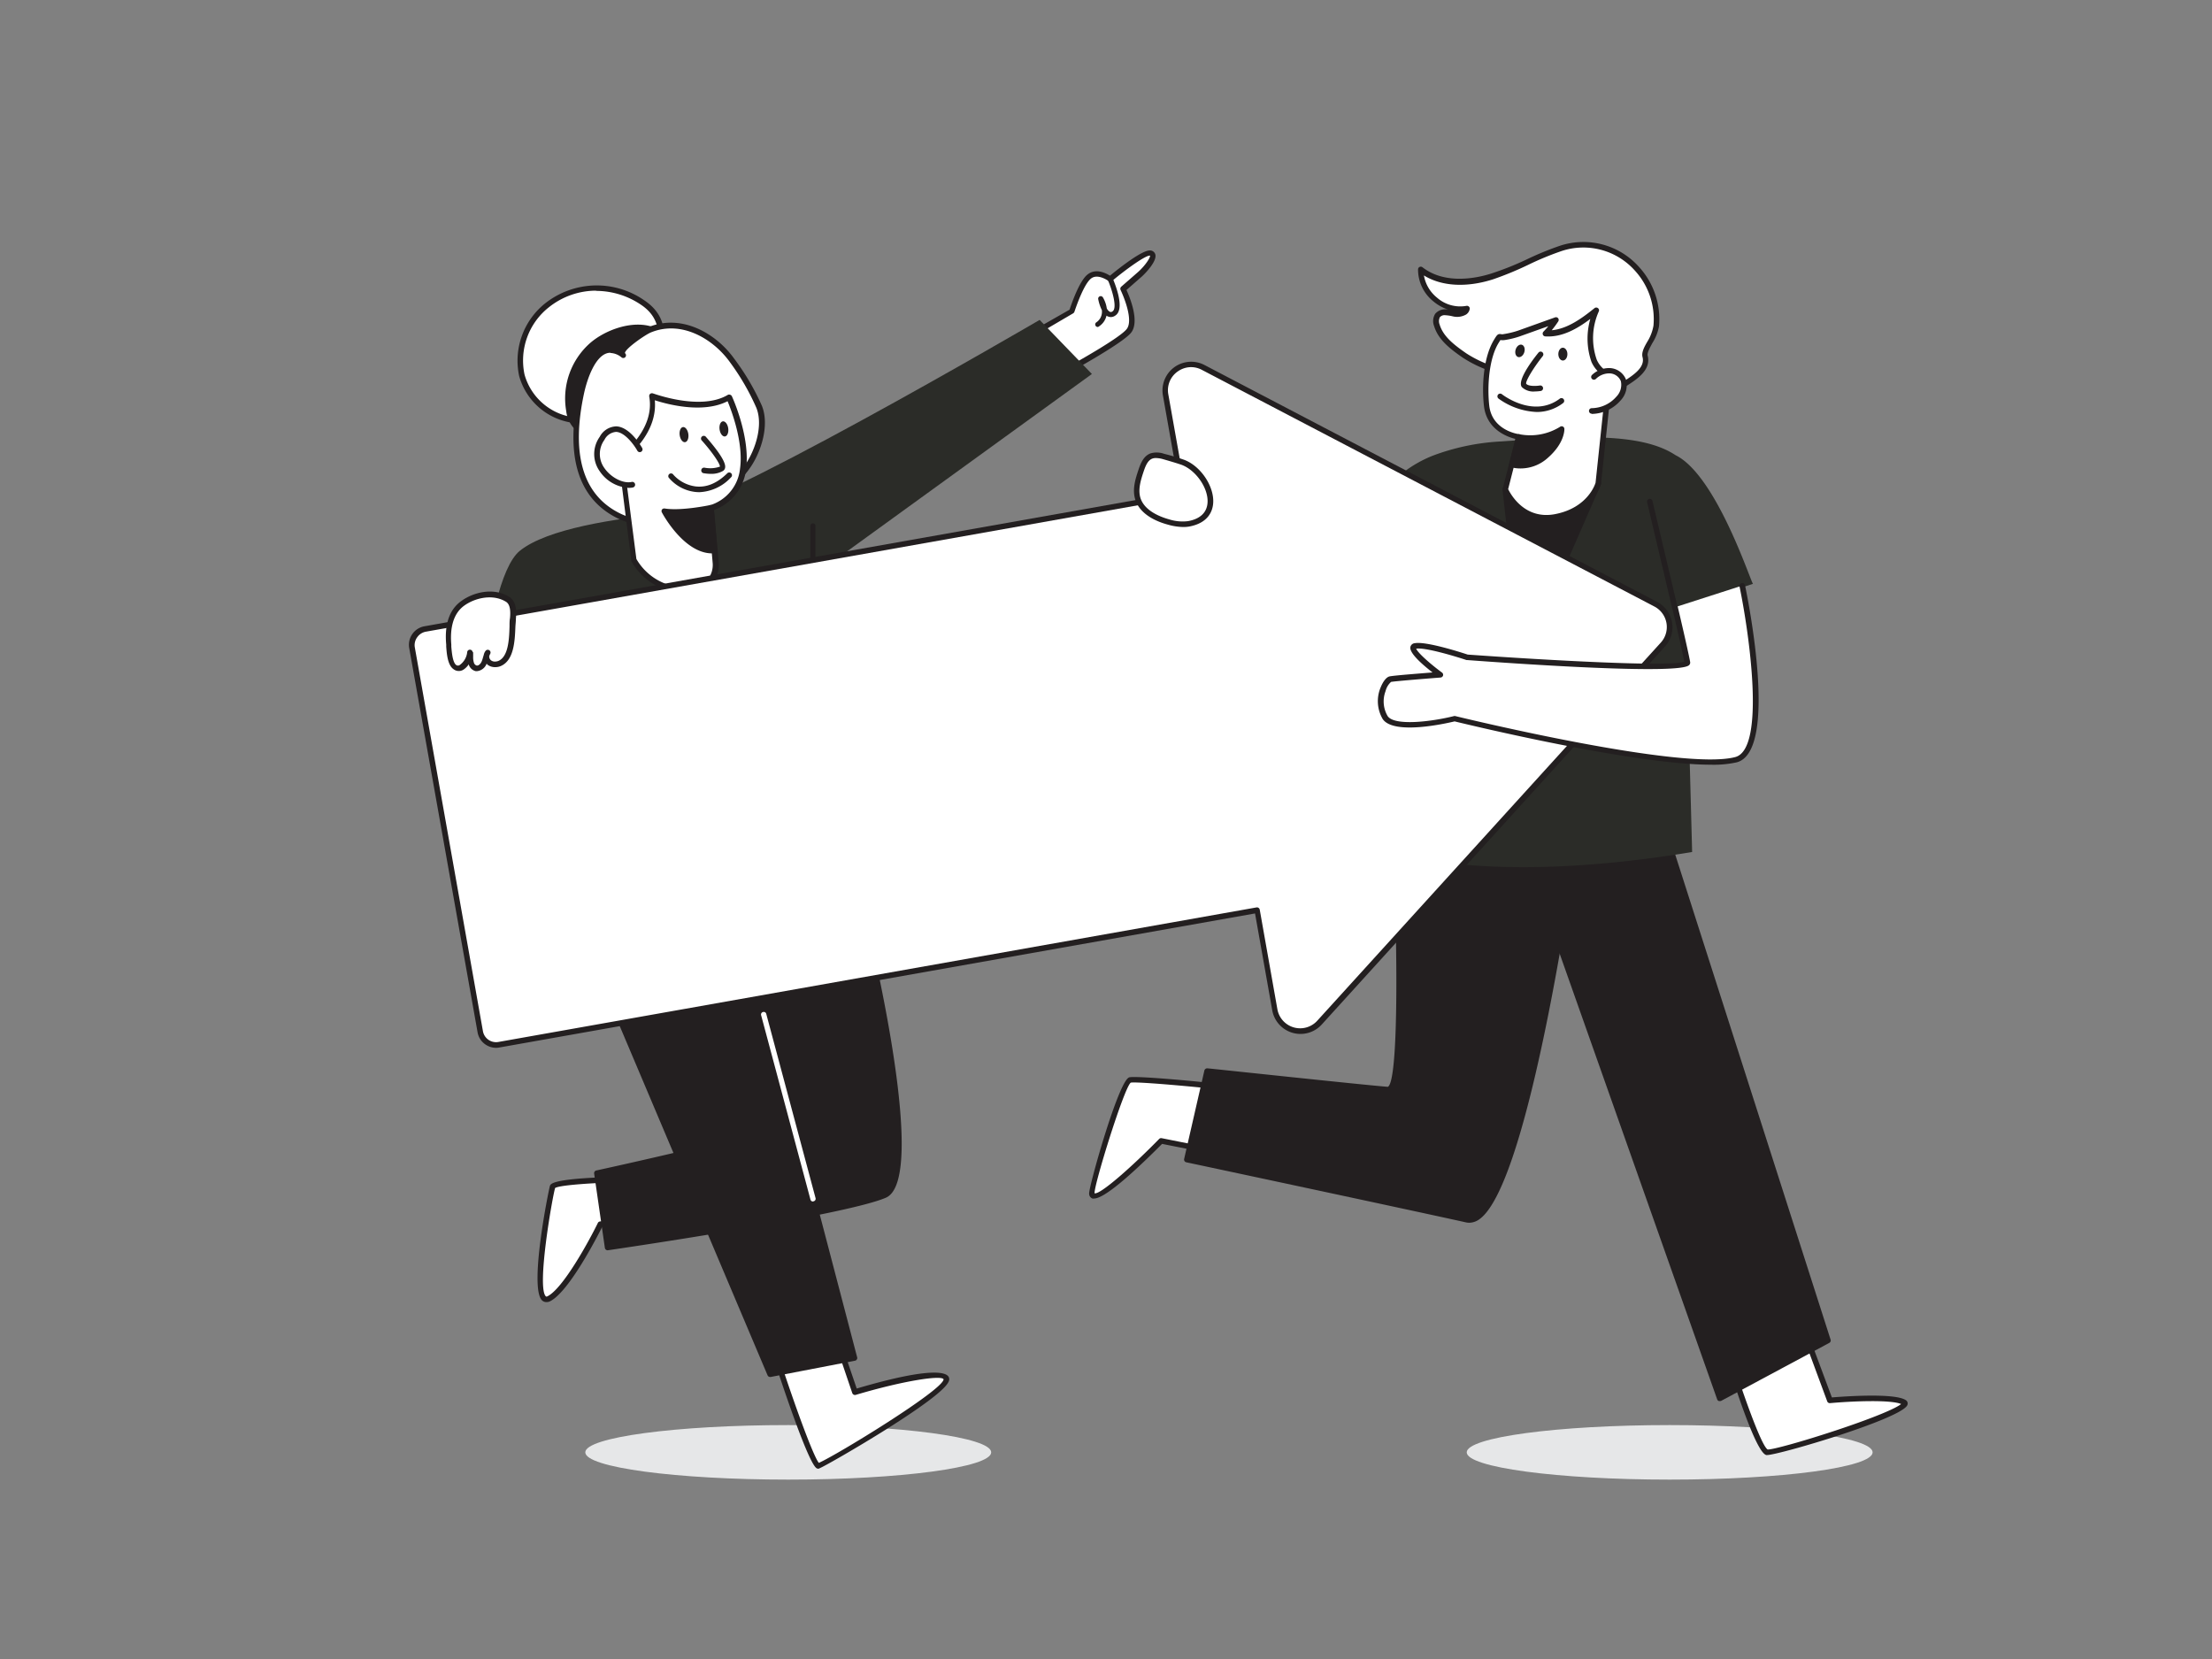 <svg xmlns="http://www.w3.org/2000/svg" viewBox="0 0 400 300"><rect x="0" y="0" width="400" height="300" fill="#808080" stroke="none"/><g id="_508_team_work_flatline" data-name="#508_team_work_flatline"><ellipse cx="142.54" cy="262.63" rx="36.7" ry="4.93" fill="#e6e7e8"/><ellipse cx="301.93" cy="262.63" rx="36.7" ry="4.93" fill="#e6e7e8"/><path d="M140.47,245.94s6.38,19.52,7.51,19.15,23.84-13.52,23.09-15.77-16.52,2.44-16.52,2.44L151,241.25" fill="#fff"/><path d="M148,265.59a.63.63,0,0,1-.3-.07c-1.41-.71-5.82-13.82-7.65-19.42a.5.5,0,0,1,.32-.64.51.51,0,0,1,.63.33c2.72,8.32,6.05,17.49,7.07,18.74,3.09-1.32,22.43-13.14,22.56-15.1-.27-.8-7.13.2-15.89,2.81a.52.52,0,0,1-.62-.32l-3.56-10.51a.51.51,0,0,1,.31-.64.52.52,0,0,1,.64.32l3.41,10c14.23-4.19,16.4-2.79,16.67-2,.2.59.61,1.81-11,9.17-5.72,3.61-11.71,7-12.35,7.23A.63.63,0,0,1,148,265.59Z" fill="#231f20"/><path d="M113.44,213.28s-13.14.19-13.51,1.31-4.32,22-.75,20.28,9.38-13.52,9.38-13.52l6.57-1Z" fill="#fff"/><path d="M98.79,235.46a1.13,1.13,0,0,1-.74-.28c-2.45-2.18,1.16-20,1.4-20.75.12-.36.49-1.46,14-1.65a.55.55,0,0,1,.5.38l1.69,7.05a.53.53,0,0,1-.07.39.49.49,0,0,1-.34.22l-6.32,1c-.86,1.73-6.06,11.89-9.5,13.52A1.44,1.44,0,0,1,98.79,235.46Zm1.59-20.63c-.53,1.83-3.37,18.09-1.66,19.6,0,0,.07.07.24,0,2.8-1.32,7.55-10,9.15-13.28a.47.47,0,0,1,.37-.27l6-1-1.47-6.12C107.35,213.88,101.22,214.29,100.38,214.83Zm0,0Z" fill="#231f20"/><path d="M188.21,59.5l5.62-3.22S195.41,51.22,197,50s3.78.44,3.78.44,5.81-4.85,7.21-4.69-.45,2.64-1.88,3.89l-3,2.63s2.63,5.36,1.11,7.47-13.76,8.63-13.76,8.63Z" fill="#fff"/><path d="M190.44,68.86a.78.78,0,0,1-.21,0,.53.53,0,0,1-.28-.34l-2.22-8.86a.49.49,0,0,1,.23-.55L193.41,56c.34-1,1.74-5.16,3.25-6.36s3.31-.25,4.06.21c1.66-1.37,5.89-4.71,7.29-4.56a1,1,0,0,1,.9.68c.38,1.21-1.73,3.41-2.49,4.09l-2.72,2.38c.61,1.32,2.37,5.6.9,7.64s-12.67,8.1-13.93,8.77A.46.46,0,0,1,190.44,68.86Zm-1.65-9.11,2,7.87c3.71-2,11.89-6.61,13-8.18s-.46-5.54-1.15-7a.51.51,0,0,1,.12-.6l3-2.62c1.35-1.19,2.3-2.69,2.2-3-.77-.07-4.17,2.34-6.88,4.6a.5.5,0,0,1-.62,0s-1.93-1.43-3.17-.45-2.55,4.68-3,6a.55.55,0,0,1-.23.29Z" fill="#231f20"/><path d="M120.14,92.44C124.54,94.9,188,57.85,188,57.85l9.45,9.78-64.25,46.54Z" fill="#2b2c28"/><path d="M141.52,91.82s-37.75,0-47.48,7.75c-7.21,5.74-8.57,45.76-8.57,45.76l72.08-5.62S161.69,97.52,141.52,91.82Z" fill="#2b2c28"/><path d="M147,115.19a.46.46,0,0,1-.46-.46V95.1a.46.46,0,0,1,.92,0v19.63A.46.46,0,0,1,147,115.19Z" fill="#231f20"/><path d="M228.73,197.58c-.62-.49-23-2.78-24.39-2.35s-7,18.93-6.89,20.51c.18,3.16,12.54-9.5,12.54-9.5L228.73,210" fill="#fff"/><path d="M197.85,216.73a.73.73,0,0,1-.3,0,.93.93,0,0,1-.6-.91c-.07-1.18,5.31-20.41,7.25-21,1.46-.45,24,1.76,24.84,2.44a.5.5,0,0,1,.08.7.5.5,0,0,1-.65.12c-1.57-.59-22.72-2.63-24-2.3-1.2.92-6.64,18.45-6.54,20,1,.31,6.86-4.89,11.68-9.82a.49.49,0,0,1,.46-.14l18.73,3.73a.51.51,0,0,1,.4.59.5.5,0,0,1-.59.39l-18.47-3.68C207,210,200.14,216.73,197.85,216.73Z" fill="#231f20"/><path d="M311.64,242.12c0,.65,6.09,20.19,7.87,20.5s26.86-7.6,24.79-9-13.42-.37-13.42-.37L324.83,237" fill="#fff"/><path d="M319.52,263.12h-.1c-2.36-.42-8.27-20.77-8.28-21a.5.5,0,0,1,1-.08c.28,1.77,6,19.29,7.51,20.07.67.09,5.92-1.32,12.41-3.47,7-2.33,10.85-4,11.72-4.75-1.87-.79-8.58-.54-12.85-.16a.49.49,0,0,1-.51-.32l-6-16.23a.5.5,0,1,1,.93-.35l5.91,15.87c2.23-.18,11.37-.85,13.37.49a.71.71,0,0,1,.28.89C343.88,256.55,321.65,263.12,319.52,263.12Z" fill="#231f20"/><path d="M285.25,148.71s-9.88,74.11-20,71.85-50.61-10.87-50.61-10.87l3.66-16s28.81,3.06,32.65,3.34,1.14-51.69,1.14-51.69Z" fill="#231f20"/><path d="M265.69,221.11a2.76,2.76,0,0,1-.57-.06c-10-2.22-50.2-10.79-50.6-10.87a.52.52,0,0,1-.32-.22.51.51,0,0,1-.07-.38l3.66-16a.52.52,0,0,1,.54-.39c.29,0,28.85,3.07,32.64,3.34,2-1,1.87-26.79.61-51.17a.46.46,0,0,1,.15-.38.5.5,0,0,1,.4-.14l33.17,3.38a.49.49,0,0,1,.35.19.49.49,0,0,1,.1.37c-.35,2.66-8.78,65.1-18.26,71.72A3.18,3.18,0,0,1,265.69,221.11Zm-50.47-11.8c4.67,1,40.71,8.67,50.12,10.77a2,2,0,0,0,1.58-.41c8.68-6.07,16.93-64.41,17.77-70.52l-32.09-3.26c.36,7.09,2.29,48.17-.93,51.32a1,1,0,0,1-.78.31c-3.54-.26-28.57-2.91-32.22-3.3Z" fill="#231f20"/><polygon points="276.25 154.52 311.01 252.85 330.55 242.37 300.6 148.71 276.25 154.52" fill="#231f20"/><path d="M311,253.35a.48.48,0,0,1-.18,0,.5.5,0,0,1-.3-.3l-34.75-98.33a.53.53,0,0,1,0-.41.56.56,0,0,1,.33-.25l24.34-5.81a.49.49,0,0,1,.59.34l30,93.66a.5.5,0,0,1-.24.59l-19.55,10.48A.46.46,0,0,1,311,253.35Zm-34.1-98.47,34.37,97.26,18.67-10L300.26,149.3Z" fill="#231f20"/><path d="M304.82,109.58l12.17-4c-.56-.82-6.7-19.68-14-23.27-6.37-4.22-18.14-3.42-31.46-2.49a41.05,41.05,0,0,0-12.49,2.6c-15,6-17.16,25.75-17.16,25.75L255.73,113s-2.24,26.87-4.35,40.92c0,0,16.88,6.4,54.61.15C306,154,304.89,113.55,304.82,109.58Z" fill="#2b2c28"/><polygon points="289.01 87.41 275.5 118.24 272.19 88.5 289.01 87.41" fill="#231f20"/><path d="M275.5,118.74h-.07a.5.5,0,0,1-.42-.44L271.7,88.55a.54.54,0,0,1,.11-.37.5.5,0,0,1,.35-.18L289,86.91a.52.52,0,0,1,.44.21.5.5,0,0,1,.05.49L276,118.44A.51.51,0,0,1,275.5,118.74ZM272.75,89l3,27.38L288.23,88Z" fill="#231f20"/><path d="M296.07,48.62a13,13,0,0,0-13.77-3.78c-4.28,1.38-8.18,3.77-12.47,5.14s-9.35,1.55-12.9-1.21a7.24,7.24,0,0,0,8.35,7c-.16,1-1.52,1.15-2.49.94s-2.21-.45-2.81.35a2,2,0,0,0-.13,1.78c.73,2.41,2.93,4,5,5.46,3,2.07,6,2.5,9.06,3.93,3.24,1.53,5.66,3.65,9.38,4.17a13.5,13.5,0,0,0,9.6-2.36c1.75-1.24,5.31-2.93,4.61-5.59-.34-1.26,1.88-3.66,2-5.51A13.52,13.52,0,0,0,296.07,48.62Z" fill="#fff"/><path d="M285,73a12.28,12.28,0,0,1-1.82-.13,18.26,18.26,0,0,1-6.71-2.7c-.89-.52-1.82-1-2.82-1.52a31.34,31.34,0,0,0-3.38-1.31,22.4,22.4,0,0,1-5.75-2.66c-2.31-1.6-4.44-3.24-5.19-5.72a2.47,2.47,0,0,1,.21-2.23A2.37,2.37,0,0,1,261.9,56a8.2,8.2,0,0,1-2.7-1.5,7.38,7.38,0,0,1-2.77-5.79.49.49,0,0,1,.28-.44.51.51,0,0,1,.52.06c4.21,3.27,10.11,1.88,12.45,1.13A54.31,54.31,0,0,0,275.89,47a55.57,55.57,0,0,1,6.26-2.58,13.48,13.48,0,0,1,14.29,3.91h0A14,14,0,0,1,300,59a8.38,8.38,0,0,1-1.18,3c-.47.86-1,1.84-.87,2.31.68,2.58-1.94,4.27-3.85,5.5-.34.22-.67.43-.95.63A14.25,14.25,0,0,1,285,73ZM261.32,57a1.11,1.11,0,0,0-.94.35,1.65,1.65,0,0,0-.05,1.34c.65,2.17,2.64,3.69,4.8,5.19a21.15,21.15,0,0,0,5.51,2.53,36.15,36.15,0,0,1,3.48,1.36c1,.48,2,1,2.89,1.55a17.23,17.23,0,0,0,6.35,2.58,13.14,13.14,0,0,0,9.24-2.27c.29-.21.63-.43,1-.66,1.75-1.13,3.92-2.53,3.42-4.4-.22-.86.32-1.87,1-3A8.05,8.05,0,0,0,299,58.89,13,13,0,0,0,295.7,49h0a12.5,12.5,0,0,0-13.24-3.63,53.35,53.35,0,0,0-6.15,2.54,58.58,58.58,0,0,1-6.32,2.6c-4.82,1.54-9.31,1.27-12.5-.7a6.58,6.58,0,0,0,2.35,4,6.37,6.37,0,0,0,5.34,1.5.5.5,0,0,1,.44.13.46.46,0,0,1,.15.44,1.48,1.48,0,0,1-.66,1,3.3,3.3,0,0,1-2.43.32A7.25,7.25,0,0,0,261.32,57Z" fill="#231f20"/><path d="M274.62,79,272.2,88.5s2.69,6.2,9.11,5,7.7-6,7.71-6l1.08-10.23.67-6.29A7.17,7.17,0,0,0,291,69c-.4-1.43-2.19-2.21-2.71-3.69a12.24,12.24,0,0,1,.39-9.08c-2.68,2.16-5.76,4.36-9.2,4.13A16.43,16.43,0,0,0,281.35,58l-6.73,2.4a16.48,16.48,0,0,1-2.68.64c-1,.19-.61-.44-1.37.78-1.88,3-2.14,8.18-1.76,11.63C269.35,78.35,274.62,79,274.62,79Z" fill="#fff"/><path d="M279.66,94.12c-5.49,0-7.9-5.37-7.92-5.42a.47.47,0,0,1,0-.33l2.29-9c-1.43-.35-5.22-1.67-5.69-6-.39-3.51-.13-8.75,1.84-11.95l.05-.09c.47-.75.62-1,1.18-.91a1,1,0,0,0,.47,0,16.14,16.14,0,0,0,2.6-.62l6.73-2.41a.5.5,0,0,1,.56.17.51.51,0,0,1,0,.58,17.9,17.9,0,0,1-1.17,1.58c2.86-.26,5.48-2.18,7.74-4a.5.5,0,0,1,.62,0,.48.48,0,0,1,.15.6,11.79,11.79,0,0,0-.37,8.72A4.72,4.72,0,0,0,290,66.74a5,5,0,0,1,1.47,2.08,3.87,3.87,0,0,1-.11,1.6c0,.2-.07.38-.09.52l-1.75,16.52s-1.3,5.17-8.1,6.49A9.16,9.16,0,0,1,279.66,94.12Zm-6.94-5.67c.46.93,3,5.58,8.49,4.52,6.05-1.17,7.31-5.64,7.32-5.69l1.74-16.44c0-.17.06-.38.1-.61a3.58,3.58,0,0,0,.13-1.14,4.09,4.09,0,0,0-1.22-1.64,5.66,5.66,0,0,1-1.49-2,12.84,12.84,0,0,1-.21-7.78c-2.38,1.79-5.11,3.36-8.15,3.16a.49.49,0,0,1-.43-.32.51.51,0,0,1,.1-.53c.31-.32.61-.65.89-1l-5.21,1.86a15.56,15.56,0,0,1-2.68.65,2.49,2.49,0,0,1-.78,0l-.27.43L271,62c-1.72,2.8-2.09,7.7-1.7,11.32.49,4.49,5.18,5.17,5.38,5.19a.51.51,0,0,1,.35.22.48.48,0,0,1,.07.4Z" fill="#231f20"/><path d="M273.34,84a6.85,6.85,0,0,0,6.2-1.56c2.92-2.57,2.81-4.84,2.81-4.84A10.58,10.58,0,0,1,274.62,79Z" fill="#231f20"/><path d="M275,84.71a6.33,6.33,0,0,1-1.75-.22.5.5,0,0,1-.34-.6l1.27-5a.5.5,0,0,1,.61-.36,10.2,10.2,0,0,0,7.33-1.36.49.49,0,0,1,.77.39c0,.1.09,2.54-3,5.24A7.33,7.33,0,0,1,275,84.71Zm-1-1.07a6.4,6.4,0,0,0,5.26-1.56,7.8,7.8,0,0,0,2.47-3.52,10.71,10.71,0,0,1-6.7,1.07Z" fill="#231f20"/><path d="M278.6,64.06s-3.72,4.68-3,5.61,3,.53,3,.53" fill="#fff"/><path d="M277.53,70.79A3,3,0,0,1,275.2,70c-.79-1,1.2-4,3-6.23a.49.49,0,0,1,.7-.08.5.5,0,0,1,.08.7c-1.73,2.18-3.13,4.53-3,5,.38.49,1.84.43,2.47.32a.51.51,0,0,1,.58.41.5.5,0,0,1-.41.58A8.16,8.16,0,0,1,277.53,70.79Z" fill="#231f20"/><ellipse cx="282.62" cy="64.03" rx="0.82" ry="1.16" transform="translate(-0.27 1.19) rotate(-0.24)" fill="#231f20"/><ellipse cx="274.86" cy="63.45" rx="1.16" ry="0.82" transform="translate(134.29 308.02) rotate(-73.11)" fill="#231f20"/><path d="M277.89,74.5A12.66,12.66,0,0,1,271,72.09a.5.5,0,1,1,.61-.79c.23.18,5.69,4.32,10.41.82a.5.5,0,1,1,.59.8A7.77,7.77,0,0,1,277.89,74.5Z" fill="#231f20"/><path d="M288.24,68.14A4,4,0,0,1,291.12,67a2.79,2.79,0,0,1,2.46,1.74,3.54,3.54,0,0,1-.92,3.31,6.56,6.56,0,0,1-4.82,2.24" fill="#fff"/><path d="M287.84,74.81a.5.5,0,0,1-.5-.5.49.49,0,0,1,.49-.5,6,6,0,0,0,4.45-2.07,3.05,3.05,0,0,0,.82-2.82,2.27,2.27,0,0,0-2-1.4,3.44,3.44,0,0,0-2.51,1,.51.51,0,0,1-.71,0,.5.5,0,0,1,0-.71,4.47,4.47,0,0,1,3.26-1.25,3.3,3.3,0,0,1,2.89,2.07,4,4,0,0,1-1,3.81,7.06,7.06,0,0,1-5.2,2.41Z" fill="#231f20"/><path d="M156.12,166.28s11.35,46.6,3.86,49.84-50.11,9.47-50.11,9.47l-1.93-13.44s32.79-7.18,34.58-8.81-11-41.23-11.3-41.55S156.12,166.28,156.12,166.28Z" fill="#231f20"/><path d="M109.87,226.09a.51.51,0,0,1-.29-.1.5.5,0,0,1-.2-.33l-1.94-13.44a.5.5,0,0,1,.39-.56c12.63-2.76,33.12-7.57,34.35-8.69,1-2.17-10.28-38.61-11.38-40.92a.49.49,0,0,1,0-.51c.23-.44.29-.56,25.43,4.25a.49.49,0,0,1,.39.37c1.18,4.81,11.24,47.1,3.58,50.42-7.47,3.24-48.49,9.25-50.23,9.5Zm-1.37-13.55L110.3,225c4.78-.71,42.57-6.36,49.48-9.36,1.62-.7,3.84-4.95.59-25.59-1.71-10.81-4.2-21.42-4.66-23.36-8.45-1.61-20.58-3.88-23.72-4.35,2.18,5.68,11.31,35.43,11.2,40.3a1.38,1.38,0,0,1-.34,1.05C141.08,205.33,113.47,211.45,108.5,212.54Z" fill="#231f20"/><polygon points="103.77 164.68 139.26 248.51 154.55 245.56 131.32 157.07 103.77 164.68" fill="#231f20"/><path d="M139.26,249a.51.51,0,0,1-.46-.3l-35.49-83.84a.51.51,0,0,1,.33-.68l27.54-7.6a.49.49,0,0,1,.39,0,.52.52,0,0,1,.23.3L155,245.44a.45.45,0,0,1-.06.39.49.49,0,0,1-.33.23L139.36,249Zm-34.8-84,35.1,82.93,14.37-2.77-23-87.48Z" fill="#231f20"/><path d="M116.31,54.77a14.6,14.6,0,0,0-17.36.4,12.68,12.68,0,0,0-4.58,12.67,11.27,11.27,0,0,0,10.37,8.21c4.59.23,9.42-3.7,11.86-7.3C119.55,64.4,121.53,58.37,116.31,54.77Z" fill="#fff"/><path d="M105.13,76.56h-.42A11.73,11.73,0,0,1,93.88,68a13.27,13.27,0,0,1,4.76-13.19,15.06,15.06,0,0,1,18-.41h0C123,58.75,119,66.08,117,69,114.53,72.71,109.79,76.56,105.13,76.56Zm2.67-24a13.72,13.72,0,0,0-8.54,3,12.26,12.26,0,0,0-4.41,12.16,10.71,10.71,0,0,0,9.91,7.83c4.2.19,8.94-3.4,11.43-7.08,1.83-2.71,5.48-9.41-.16-13.28A14.53,14.53,0,0,0,107.8,52.6Z" fill="#231f20"/><path d="M107.08,62.39a12.89,12.89,0,0,0-4.2,11.86,5.13,5.13,0,0,0,1.58,3.15c1.77,1.44,4.45.6,6.35-.66a24.27,24.27,0,0,0,7.39-8.27c1.33-2.32,3.34-7.55-.26-8.84S109.72,60.11,107.08,62.39Z" fill="#231f20"/><path d="M106.72,78.65a4,4,0,0,1-2.58-.86,5.47,5.47,0,0,1-1.75-3.46A13.36,13.36,0,0,1,106.75,62c2.75-2.37,7.67-4.17,11.36-2.85a3.34,3.34,0,0,1,2.1,2c1,2.84-1.3,7.06-1.58,7.53a24.62,24.62,0,0,1-7.54,8.44A8.34,8.34,0,0,1,106.72,78.65Zm8.66-18.93a13.18,13.18,0,0,0-8,3.05,12.37,12.37,0,0,0-4,11.39,4.6,4.6,0,0,0,1.4,2.85c1.57,1.27,4,.47,5.77-.69a23.62,23.62,0,0,0,7.23-8.1c.89-1.56,2.22-4.72,1.5-6.68a2.3,2.3,0,0,0-1.5-1.43A7,7,0,0,0,115.38,59.72Zm-8.3,2.67h0Z" fill="#231f20"/><path d="M125.58,90.77a28.68,28.68,0,0,1-2.49,2.15,11.82,11.82,0,0,1-11.42.29c-8.45-4.35-8.25-14.23-6.5-22.27.71-3.27,3.1-10.09,7.51-6.68-1.29-1,4-4.31,4.81-4.62,5.62-2.29,11.59,1,14.88,5.57a44.05,44.05,0,0,1,4.92,8.41c1.3,3.28-.12,7.78-2,10.57a14.41,14.41,0,0,1-5.82,5c-1.09.51-2.49.64-3.5,1.27Z" fill="#fff"/><path d="M117.21,95a12.57,12.57,0,0,1-5.76-1.39c-7-3.6-9.28-11.27-6.77-22.81.34-1.56,1.67-6.74,4.62-7.82a3.38,3.38,0,0,1,2.82.28c.81-1.72,4.89-4,5.18-4.12,6.07-2.47,12.28,1.24,15.48,5.74a43.57,43.57,0,0,1,5,8.51c1.37,3.44-.08,8.13-2,11a14.82,14.82,0,0,1-6,5.18,10,10,0,0,1-1.62.55,7.76,7.76,0,0,0-1.82.69c-.13.09-.26.18-.38.28h0a10.55,10.55,0,0,0-1,.85,9.76,9.76,0,0,1-1.58,1.33A11.71,11.71,0,0,1,117.21,95Zm-6.83-31.21a2.1,2.1,0,0,0-.74.13c-2,.72-3.37,4.27-4,7.09-2.4,11-.3,18.35,6.24,21.71a11.33,11.33,0,0,0,10.93-.26,9.74,9.74,0,0,0,1.42-1.19,12.94,12.94,0,0,1,1-.93,5,5,0,0,1,.47-.33,7.5,7.5,0,0,1,2.08-.81,9.37,9.37,0,0,0,1.47-.5,13.88,13.88,0,0,0,5.62-4.83c1.78-2.69,3.14-7,1.91-10.11A42.74,42.74,0,0,0,132,65.5c-3-4.19-8.73-7.66-14.29-5.39-1,.4-4.75,3-4.7,3.75h0a.49.49,0,1,1-.6.78A3.36,3.36,0,0,0,110.38,63.83Zm15.2,26.94h0Z" fill="#231f20"/><path d="M131.87,71.82s3.31,7.21,2.51,13a8.32,8.32,0,0,1-5.81,7l.87,10s.5,5.12-5.85,4.88a10.83,10.83,0,0,1-9-5.48L112.3,82.88s6.76-4.71,5.56-11.27C117.86,71.61,126.67,75,131.87,71.82Z" fill="#fff"/><path d="M124,107.21h-.45a11.25,11.25,0,0,1-9.4-5.75,1,1,0,0,1,0-.16l-2.31-18.36a.47.47,0,0,1,.21-.47c.06,0,6.47-4.61,5.35-10.77a.54.54,0,0,1,.17-.48.53.53,0,0,1,.5-.08c.09,0,8.65,3.23,13.57.25a.51.51,0,0,1,.4,0,.49.49,0,0,1,.31.27c.14.3,3.37,7.41,2.56,13.26a8.94,8.94,0,0,1-5.78,7.3l.84,9.62a5.22,5.22,0,0,1-1.3,3.78A6.08,6.08,0,0,1,124,107.21Zm-8.92-6.13a10.25,10.25,0,0,0,8.51,5.13,5.37,5.37,0,0,0,4.29-1.32,4.18,4.18,0,0,0,1-3l-.87-10a.51.51,0,0,1,.38-.53,7.75,7.75,0,0,0,5.43-6.6c.66-4.71-1.54-10.5-2.25-12.21-4.48,2.3-10.93.55-13.16-.17.52,5.72-4.44,9.85-5.64,10.76Z" fill="#231f20"/><path d="M115.66,81.28s-3.71-6.68-6.81-2,2.4,9,5.46,8.36" fill="#fff"/><path d="M113.63,88.22a6.8,6.8,0,0,1-5.18-3,5.35,5.35,0,0,1,0-6.23,3.49,3.49,0,0,1,3-1.89c2.53.1,4.59,3.76,4.68,3.92a.5.5,0,1,1-.88.48c-.51-.92-2.21-3.34-3.84-3.4a2.57,2.57,0,0,0-2.11,1.44,4.34,4.34,0,0,0,0,5.11c1.19,1.72,3.39,2.84,4.93,2.5a.5.5,0,0,1,.22,1A3.47,3.47,0,0,1,113.63,88.22Z" fill="#231f20"/><path d="M128.62,85.69a8.42,8.42,0,0,1-1.39-.12.5.5,0,1,1,.17-1,5.35,5.35,0,0,0,2.79-.19c0-.58-1.49-2.73-3.28-4.72a.49.49,0,0,1,0-.7.5.5,0,0,1,.71,0c.87,1,3.7,4.23,3.51,5.57a.84.84,0,0,1-.39.63A4.18,4.18,0,0,1,128.62,85.69Z" fill="#231f20"/><path d="M126.5,89a6.55,6.55,0,0,1-1-.07,7.34,7.34,0,0,1-4.59-2.58.5.5,0,0,1,.19-.68.51.51,0,0,1,.68.19,6.56,6.56,0,0,0,4,2.1c2,.23,3.88-.57,5.71-2.35a.5.5,0,1,1,.7.71A8.26,8.26,0,0,1,126.5,89Z" fill="#231f20"/><path d="M128.57,91.82s-5.29,1.14-8.43.62c0,0,4,7.6,9.12,7.11Z" fill="#231f20"/><path d="M128.79,100.07c-5.1,0-8.93-7.08-9.09-7.39a.51.51,0,0,1,0-.53.52.52,0,0,1,.49-.2c3,.49,8.19-.61,8.24-.62a.5.5,0,0,1,.41.09.49.49,0,0,1,.2.35l.69,7.73a.5.5,0,0,1-.45.55Zm-7.71-7c1.15,1.82,4.14,6,7.64,6l-.6-6.65A32.16,32.16,0,0,1,121.08,93.05Z" fill="#231f20"/><ellipse cx="123.69" cy="78.6" rx="0.79" ry="1.38" transform="translate(-9.85 18.23) rotate(-8.11)" fill="#231f20"/><ellipse cx="130.9" cy="77.57" rx="0.79" ry="1.38" transform="translate(-9.63 19.23) rotate(-8.11)" fill="#231f20"/><path d="M299.41,109.26,217.57,66.44a4.69,4.69,0,0,0-6.79,5l3.19,18L76.87,113.74a2.9,2.9,0,0,0-2.35,3.37l12.33,69.47a2.9,2.9,0,0,0,3.36,2.35L227.32,164.6l3.19,18a4.69,4.69,0,0,0,8.08,2.33l62.12-68.37A4.7,4.7,0,0,0,299.41,109.26Z" fill="#fff"/><path d="M89.7,189.48a3.41,3.41,0,0,1-1.94-.62,3.36,3.36,0,0,1-1.4-2.19L74,117.19a3.4,3.4,0,0,1,2.76-3.94L213.39,89l-3.1-17.51A5.19,5.19,0,0,1,217.8,66l81.85,42.83h0a5.18,5.18,0,0,1,1.43,8.08L239,185.28a5.19,5.19,0,0,1-8.94-2.59l-3.11-17.51L90.3,189.42A3.05,3.05,0,0,1,89.7,189.48ZM215.38,66.39a4.2,4.2,0,0,0-2.46.82,4.12,4.12,0,0,0-1.65,4.11l3.2,18a.51.51,0,0,1-.41.58L77,114.23a2.45,2.45,0,0,0-1.55,1A2.4,2.4,0,0,0,75,117l12.33,69.47a2.41,2.41,0,0,0,2.79,1.95l137.1-24.33a.51.51,0,0,1,.58.4l3.19,18a4.18,4.18,0,0,0,7.22,2.08l62.12-68.37a4.19,4.19,0,0,0-1.16-6.52L217.33,66.88A4.15,4.15,0,0,0,215.38,66.39Z" fill="#231f20"/><path d="M213.72,83.52c-1.1-.37-2.22-.7-3.34-1a3.63,3.63,0,0,0-2.16-.08c-1,.39-1.51,1.58-1.87,2.63-.53,1.61-1.08,3.33-.62,5,.67,2.38,3.21,3.69,5.59,4.34a8.36,8.36,0,0,0,3.61.32C222,93.45,218.42,85.1,213.72,83.52Z" fill="#fff"/><path d="M213.94,95.3a10.64,10.64,0,0,1-2.75-.43c-1.87-.5-5.13-1.78-5.94-4.68-.52-1.84.12-3.73.63-5.26.39-1.17.92-2.47,2.16-2.94a4,4,0,0,1,2.46.07c1.14.28,2.28.62,3.38,1,3.11,1,5.73,4.83,5.5,7.94-.09,1.3-.79,3.57-4.36,4.22A6.65,6.65,0,0,1,213.94,95.3ZM209,82.83a1.79,1.79,0,0,0-.62.1c-.84.31-1.25,1.36-1.57,2.32-.58,1.71-1,3.24-.62,4.67.68,2.42,3.58,3.54,5.24,4a8,8,0,0,0,3.39.32c2.19-.39,3.41-1.54,3.54-3.31.2-2.65-2.15-6-4.82-6.92h0c-1.08-.36-2.19-.68-3.3-1A4.93,4.93,0,0,0,209,82.83Z" fill="#231f20"/><path d="M89.59,120.13a1.84,1.84,0,0,0,.77-.17c2.55-1.11,2.19-5.82,2.41-8.12.12-1.29.09-2.85-1-3.52-2.46-1.49-5.88-.84-8.11.8s-2.72,4.74-2.47,7.4c.09,1.06.17,3.41,1.13,4.07,1.28.9,2.79-1.58,2.76-2.68l0,.89a3.51,3.51,0,0,0,.17,1.21,1.26,1.26,0,0,0,.85.83c.64.13,1.22-.43,1.48-1a16.61,16.61,0,0,1,.66-1.83,1.33,1.33,0,0,0,.23,1.79A1.62,1.62,0,0,0,89.59,120.13Z" fill="#fff"/><path d="M86.3,121.36a1.53,1.53,0,0,1-.3,0,1.74,1.74,0,0,1-1.22-1.14s0-.07,0-.11a3.38,3.38,0,0,1-1,1A1.55,1.55,0,0,1,82,121c-1.05-.73-1.21-2.74-1.31-4.07l0-.36c-.23-2.51,0-5.91,2.68-7.85,2.17-1.61,5.81-2.55,8.66-.83,1.39.84,1.38,2.68,1.26,4,0,.42-.06.91-.09,1.44-.1,2.56-.25,6.06-2.62,7.1a2.43,2.43,0,0,1-1,.21h0a2.23,2.23,0,0,1-1.46-.47L88,120A2.07,2.07,0,0,1,86.3,121.36Zm-.74-3.46,0,.88a3.28,3.28,0,0,0,.14,1.06.76.76,0,0,0,.49.51c.34.07.73-.32.91-.74a5.53,5.53,0,0,0,.24-.72l.15-.5a1.65,1.65,0,0,1,.35-.73.5.5,0,0,1,.81.57,2.54,2.54,0,0,0-.18.41.38.38,0,0,0,0,.15.89.89,0,0,0,.3.6,1.1,1.1,0,0,0,.79.24h0a1.62,1.62,0,0,0,.58-.12c1.8-.79,1.93-3.93,2-6.23,0-.55,0-1.06.08-1.49.16-1.66-.09-2.62-.77-3-2.35-1.42-5.58-.69-7.56.77-2.25,1.67-2.48,4.7-2.28,7l0,.37c.08.93.23,2.87.89,3.33a.55.55,0,0,0,.63,0,3.3,3.3,0,0,0,1.35-2.27h0a.5.5,0,0,1,.48-.51.52.52,0,0,1,.52.49Z" fill="#231f20"/><path d="M315,105.91s6.14,29.51-1.13,31.43C304,140,263,129.94,263,129.94s-10.7,2.63-12.57-.19,0-6.76.94-7,9-.8,9-.8-6.56-4.83-4.5-5.2,9.39,2.06,9.39,2.06,40.16,3,39.79.92-2.23-9.9-2.23-9.9" fill="#fff"/><path d="M309.3,138.28c-13.85,0-43.71-7.21-46.26-7.83-1.58.38-11,2.51-13-.42a6.39,6.39,0,0,1-.33-5.83c.16-.4.77-1.72,1.59-1.89s5.41-.52,7.75-.71c-1.95-1.51-4.27-3.57-4-4.63a.88.88,0,0,1,.79-.66c2.08-.38,8.57,1.73,9.57,2.06,14.08,1,36.71,2.28,39.16,1.28-.44-2.32-2.15-9.58-2.17-9.66a.5.5,0,1,1,1-.23c.08.32,1.86,7.88,2.23,9.93a.64.64,0,0,1-.17.57c-1.62,1.81-31.14-.23-40.15-.9l-.12,0c-2-.67-7.46-2.32-9.1-2.06.25.68,2.3,2.57,4.67,4.32a.51.51,0,0,1,.19.54.52.52,0,0,1-.45.36c-2.23.17-8.2.65-8.95.79a3.31,3.31,0,0,0-1,1.68,5.23,5.23,0,0,0,.38,4.5c1.23,1.84,8,1,12,0a.49.49,0,0,1,.24,0c.41.1,40.93,10,50.62,7.41,5.59-1.48,2.45-22.77.77-30.85a.5.5,0,0,1,1-.2c.64,3.07,6,30-1.49,32A19.22,19.22,0,0,1,309.3,138.28Z" fill="#231f20"/><line x1="302.86" y1="109.88" x2="298.33" y2="90.71" fill="#231f20"/><path d="M302.86,110.38a.5.5,0,0,1-.48-.39l-4.53-19.17a.49.49,0,0,1,.37-.6.51.51,0,0,1,.6.37l4.53,19.17a.5.5,0,0,1-.37.6Z" fill="#231f20"/><path d="M198.51,59.13a.47.47,0,0,1-.38-.2.46.46,0,0,1,.12-.64,2.29,2.29,0,0,0,1-2.21,7.94,7.94,0,0,1-.66-2,.46.46,0,0,1,.84-.32,5.36,5.36,0,0,1,.71,2,1.42,1.42,0,0,0,.55.62.45.45,0,0,0,.48-.07c.91-.54,0-3.75-.86-5.74a.45.45,0,0,1,.23-.6.47.47,0,0,1,.61.23c.42.95,2.42,5.74.49,6.89a1.32,1.32,0,0,1-1.32.12,1,1,0,0,1-.23-.13,3.14,3.14,0,0,1-1.34,1.93A.5.5,0,0,1,198.51,59.13Z" fill="#231f20"/><path d="M147,217.27a.45.45,0,0,1-.44-.34l-8.92-33.33A.46.46,0,0,1,138,183a.46.46,0,0,1,.56.33l8.92,33.33a.46.46,0,0,1-.32.56Z" fill="#fff"/></g></svg>